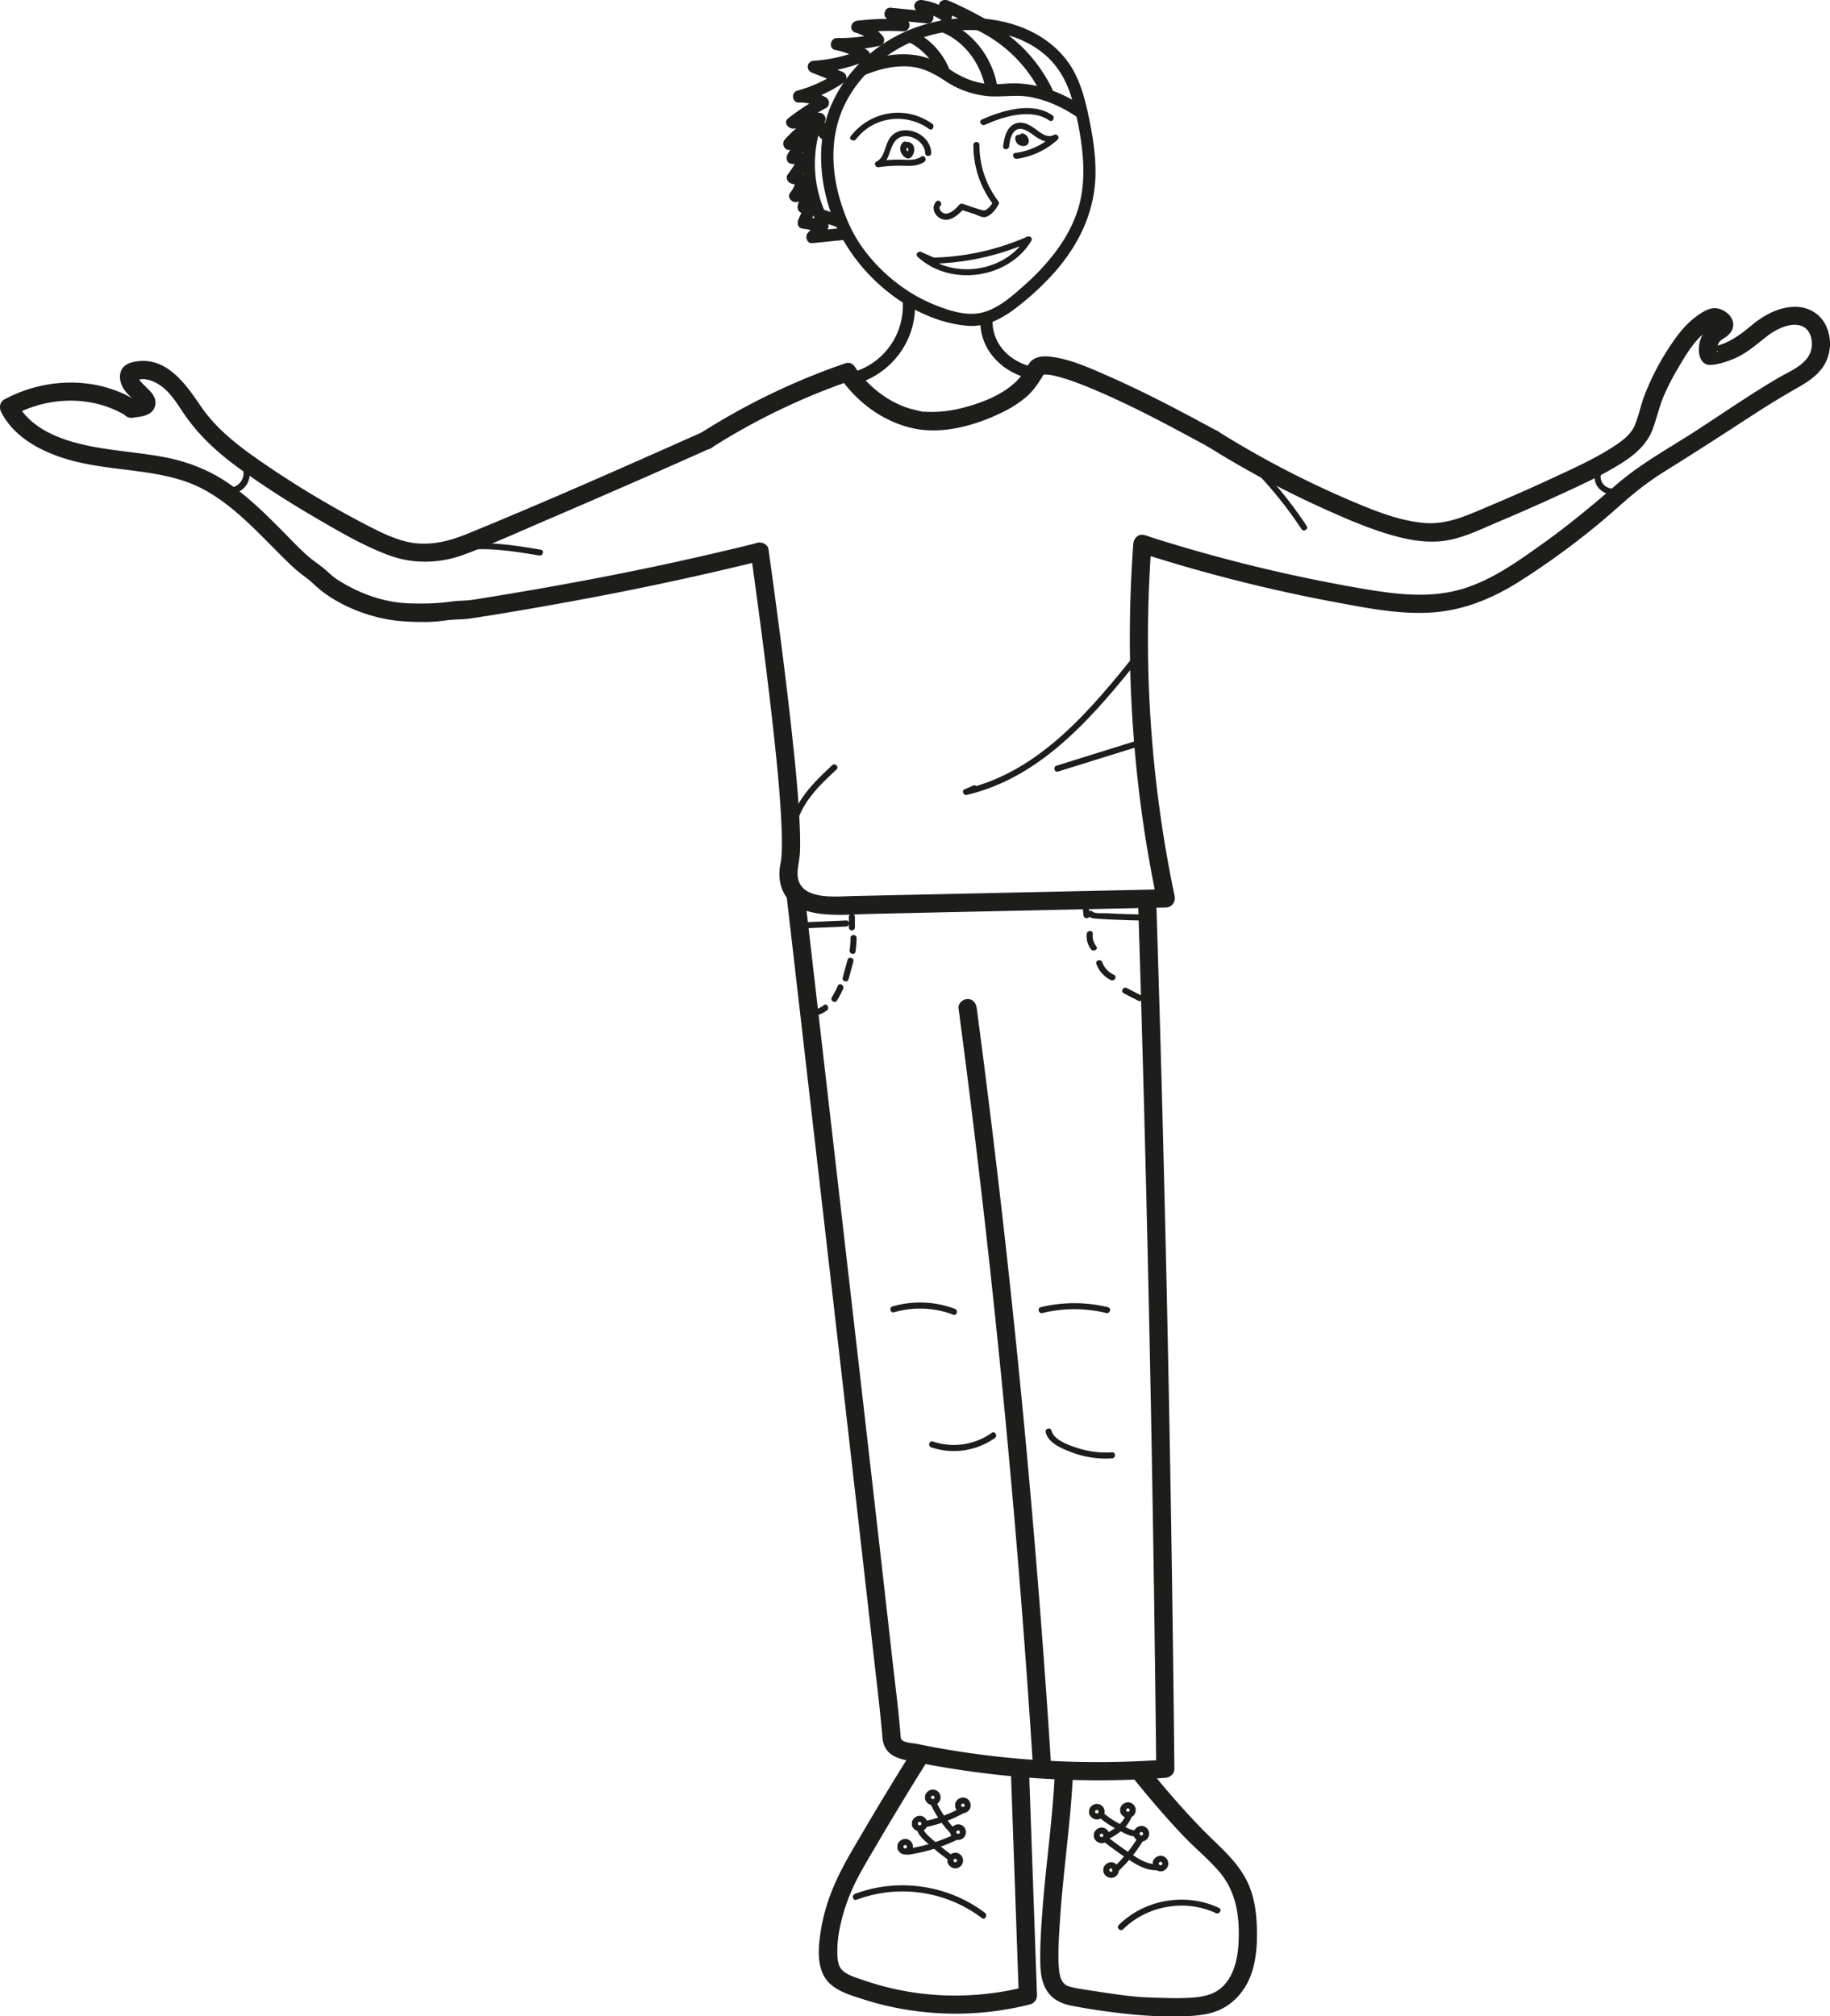 <svg id="Layer_16" data-name="Layer 16" xmlns="http://www.w3.org/2000/svg" viewBox="0 0 1508.15 1661.63"><defs><style>.cls-1{fill:#1d1d1b;}.cls-2{fill:none;stroke:#1d1d1b;stroke-miterlimit:10;}</style></defs><title>77</title><path class="cls-1" d="M572.17,874.71c-32.88-20.34-75.09-19-108.63-1-3.73,2-4.46,6.74-2.69,10.26,9.61,19.15,29.2,30.58,49,37.33s40.65,8.61,61.19,11.29c19.82,2.59,39.74,6,57.46,15.69,17.08,9.35,31.47,22.53,45.23,36.14,7.07,7,14,14.13,21.07,21.11,3.46,3.41,6.91,6.8,10.68,9.87,4.28,3.49,9,6.7,13,10.5,15.4,14.71,37.74,24.48,58.51,28.64,11.58,2.32,23.47,2.67,35.25,2.6a137.67,137.67,0,0,0,16.14-1.44c6.31-.78,12.72-.49,19-1.42,25.25-3.78,50.43-8.17,75.56-12.7,54.8-9.88,109.32-21.33,163.38-34.7,9.37-2.32,5.4-16.79-4-14.46q-70.88,17.53-142.7,30.89-36,6.74-72.06,12.63-8.68,1.42-17.37,2.8c-6.21,1-12.4.65-18.6,1.56-11.33,1.67-22.23,1.79-33.64,1.49-21.46-.58-41.48-7.88-59.56-19.28-4.72-3-8.12-6.79-12.43-10.2s-8.73-6.34-12.8-9.94c-7.24-6.41-13.89-13.58-20.7-20.45-13.72-13.83-27.65-27.59-43.71-38.73-16.29-11.31-34.3-18.28-53.73-21.95-22.22-4.2-45-5.21-67-10.37-21-4.9-44-14.28-54.13-34.46l-2.69,10.26c28.93-15.58,65.18-16.53,93.49,1,8.23,5.09,15.77-7.88,7.57-13Z" transform="translate(-459.94 -544.56)"/><path class="cls-1" d="M568.38,888.69c6.75-.47,17-1.25,19.24-9.25,2.71-9.66-7.69-15-12.48-21.41-.28-.38-.86-1.86-1.2-2.06l-.19-.65-1.7,2.41c-.26-.37,6.26-.76,6.52-.74a28,28,0,0,1,12.87,4.8c8.55,5.55,14.08,14.82,19.65,23.09,12.73,18.87,28.93,33.42,47.33,46.64,19.22,13.82,39.19,26.63,59.61,38.58,20,11.68,40.55,23.93,62.29,32,20.3,7.52,42.09,6.93,62.31-.6,23.69-8.82,46.86-19.43,70.09-29.38q66.84-28.64,133.23-58.33c3.73-1.66,4.54-7,2.69-10.26-2.18-3.83-6.58-4.33-10.26-2.69-64,28.55-128.21,57-193.09,83.55-16.19,6.64-33.28,10.75-50.7,6.45-11.12-2.74-21.39-7.85-31.52-13.07q-15.7-8.09-31-16.88-30.65-17.57-59.66-37.79c-17.69-12.34-34.64-25.71-46.92-43.68s-27.84-40.84-53.18-37c-6,.91-11.7,3.11-13.16,9.66-1.17,5.27.84,10.56,4,14.75a59,59,0,0,0,6.28,6.62c.14.13,4.06,4.76,4.08,4.75-.94.17.12-3.79.25-4q3-2.58,1.21-1.43l.46-.18c-1.77-.2-5.16,1-7,1.15-9.58.67-9.65,15.67,0,15Z" transform="translate(-459.94 -544.56)"/><path class="cls-1" d="M1399.43,1000.07a1302.5,1302.5,0,0,0,160.48,40.65c26,4.85,52.85,10.26,79.47,8.63,26-1.6,49.58-11.17,71.54-24.84a644.64,644.64,0,0,0,62-44.54c10.42-8.36,20.25-17.36,30.36-26.08a251.26,251.26,0,0,1,31.31-22.56c22.46-14,44.63-28.34,66.82-42.78,11.05-7.2,22.21-14.24,33.63-20.85,10-5.79,20.61-11,27.33-20.81a34.68,34.68,0,0,0,2.31-34.1c-5.26-10.88-16.39-16.32-28.23-15.27-13,1.15-23.87,7.5-33.68,15.73-9.45,7.93-21.64,16.74-34,17l5.3,2.2c3.54,3.19.5,2.26,1,1.08a15.62,15.62,0,0,0,.11-2.66,9.88,9.88,0,0,1,1.15-3.67c1.45-2.38,4.4-3.79,6.56-5.42,8.42-6.36,6.61-15.93-2.1-21-7.72-4.47-14-1.62-20.88,3.1-7.63,5.24-13.48,11.59-18.89,19.06a209.88,209.88,0,0,0-25.9,47.64c-3.07,8-4.6,16.75-8,24.61-3.33,7.7-10.4,12.79-17.2,17.24-15.4,10.07-32.39,17.66-49,25.41q-27,12.56-54.4,24.05c-17.35,7.28-33.66,15.26-53,13.61-18.74-1.6-37.09-8.62-54.32-15.76a789.47,789.47,0,0,1-116-60c-8.21-5.13-15.75,7.84-7.57,13a794.2,794.2,0,0,0,92.77,49.89c15.66,7.1,31.51,14.12,47.81,19.61,16,5.38,33.45,9.83,50.41,8.4s32.76-9.54,48.35-16.12q24.7-10.43,49.07-21.62c15.42-7.12,31.05-14.15,45.75-22.71,13.54-7.89,26.7-17,32.29-32.24,3.12-8.54,5.1-17.4,8.51-25.87a189.69,189.69,0,0,1,12.21-24c4.58-7.91,9.41-16,15.43-22.92a50.16,50.16,0,0,1,9.89-8.67c1.15-.77,4-1.79,4.71-2.86l.7-.36q-3.38-.93-1.49-.09.61.29,1.19.64,1.16.95.35-.8l1-3.79c-.94,1.6-3.85,2.89-5.32,4.06a24.15,24.15,0,0,0-5.35,5.59,25.78,25.78,0,0,0-3.73,16.21c.51,5.24,3.32,10.42,9.28,10.21,6.21-.23,12.79-2.46,18.51-4.73,11.42-4.54,19.43-12.26,29-19.53,7.07-5.34,19.18-11.42,28.22-7.65,8,3.34,9.54,14.83,6.58,22-4.26,10.34-17,15.16-25.9,20.38-23.33,13.62-45.5,29.06-68.15,43.74-22.29,14.44-45.52,27-65.7,44.45-20,17.34-40.1,34-61.71,49.36-20.18,14.37-41,29.27-65,36.51-26.14,7.89-53.65,4.71-80.1.26a1296,1296,0,0,1-181.74-44.43c-9.21-3-13.16,11.51-4,14.46Z" transform="translate(-459.94 -544.56)"/><path class="cls-1" d="M1078.78,1001.19c6.49,46.61,12.71,93.27,17.93,140,3,27.17,5.91,54.42,7.18,81.73.35,7.58.6,15.19.34,22.78-.09,2.52-.31,5-.51,7.53-.16,2,.23-1.21.06-.35-.1.49-.14,1-.24,1.47-.39,1.88-.75,3.74-1,5.66-1.28,10.53,1.68,21.81,10.09,28.73,7.88,6.48,18.16,8.57,28.09,9.32,12.73,1,25.72-.1,38.46-.37l43.92-1,197.62-4.28c5.1-.11,8.24-4.69,7.23-9.49a1034.29,1034.29,0,0,1-21.75-231.65q.55-29.3,2.71-58.53c.7-9.63-14.3-9.59-15,0a1062.09,1062.09,0,0,0,7.62,226.21q4.84,34.17,12,67.95l7.23-9.49-171.67,3.71-85.84,1.86c-15.61.34-46.75,4.11-46-19.48.17-5.27,1.67-10.82,1.93-16.3.33-7.05.15-14.13-.14-21.19-1-25.53-3.64-51-6.39-76.4-5.52-50.95-12.33-101.75-19.4-152.51-.56-4-5.69-6.23-9.23-5.24-4.32,1.21-5.8,5.18-5.24,9.23Z" transform="translate(-459.94 -544.56)"/><path class="cls-1" d="M1108,1281.2q15.28,132.4,30.51,264.81,12.16,105.74,24.25,211.48,8.38,73.3,16.65,146.62c2.54,22.59,5.29,45.18,7.41,67.81.33,3.52.35,7.11,1.61,10.46,3.91,10.39,14.27,11.94,23.91,13.9q17.06,3.47,34.27,6.15a765.9,765.9,0,0,0,138.89,9q17.41-.48,34.78-1.77c4-.29,7.54-3.2,7.5-7.5q-1.41-139.62-4-279.23-2.59-139.86-6.36-279.7-2.13-78.94-4.63-157.86c-.31-9.63-15.31-9.67-15,0q4.44,139.86,7.7,279.76,3.25,139.72,5.33,279.46,1.17,78.79,2,157.58l7.5-7.5a758.82,758.82,0,0,1-137.15-2.37q-34.1-3.71-67.75-10.64c-2.92-.6-9.6-.85-12-3-1.18-1.07-1.15-2.4-1.3-3.76-.06-.56-.09-1.13-.13-1.7-1.66-20.58-4.4-41.12-6.7-61.64q-7.76-69.28-15.71-138.54-11.55-101.13-23.18-202.25-14.66-127.53-29.37-255.06l-4-34.44c-.46-4-3.11-7.5-7.5-7.5-3.69,0-8,3.45-7.5,7.5Z" transform="translate(-459.94 -544.56)"/><path class="cls-1" d="M1249.88,1375.29q16.18,121.79,29.11,244T1301.55,1864q5.44,69.14,9.84,138.37c.61,9.59,15.61,9.66,15,0q-7.8-122.62-18.85-245t-25.42-244.4q-8.1-68.88-17.24-137.64c-.53-4-3.07-7.5-7.5-7.5-3.64,0-8,3.46-7.5,7.5Z" transform="translate(-459.94 -544.56)"/><path class="cls-1" d="M1209.85,1990.42q-19.92,31.77-38.89,64.12c-8.84,15.08-17.91,29.88-24.56,46.09a152.28,152.28,0,0,0-9.81,33.86c-2,12.45-3.89,28.17,3,39.5,6.59,10.81,20.65,14.6,32,18.26a243.9,243.9,0,0,0,42.18,9.49,250.1,250.1,0,0,0,95.28-5.43,7.59,7.59,0,0,0,5.51-7.23l-6.63-187.65c-.34-9.63-15.34-9.67-15,0l6.63,187.65,5.51-7.23a235.68,235.68,0,0,1-78.53,6.34,228.6,228.6,0,0,1-38.83-6.84q-8.72-2.31-17.24-5.28c-5.2-1.81-11.4-3.55-15.67-7.19-4.11-3.51-4.64-9-4.76-14.1a92.89,92.89,0,0,1,1.34-17.92,151.08,151.08,0,0,1,9.54-32.23c5.83-14,14-27,21.64-40.09q19.64-33.57,40.3-66.53c5.14-8.2-7.83-15.74-13-7.57Z" transform="translate(-459.94 -544.56)"/><path class="cls-1" d="M1329.22,2005.43c-1.69,38.27-7.45,76-10.23,114.2-.92,12.63-1.81,25.33-1.77,38,0,7.19.22,14.93,2.7,21.77,4,11.07,12.45,16,23.53,18.15a541.41,541.41,0,0,0,58,7.83c9.46.76,19.07.82,28.56.81,8.9,0,18-.37,26.69-2.45,18.73-4.49,31.31-19.39,36.09-37.71,2.72-10.44,3.29-21.43,3-32.17-.38-12.5-1.83-24.79-6.9-36.34-8-18.19-22.81-30-36.4-43.74-17.38-17.57-33.42-36.44-49-55.65-2.57-3.17-7.93-2.62-10.61,0-3.15,3.08-2.53,7.47,0,10.61,13.49,16.68,27.36,33.07,42.14,48.62,9.67,10.18,20.83,19.19,29.91,29.88,14.17,16.67,16.81,37.62,15.71,58.8-.82,15.9-5.8,34.83-22,41.44-6.39,2.6-13.47,3.25-20.29,3.55-10.41.45-20.85,0-31.25-.35-16.53-.56-33.18-3.52-49.51-5.92-3.72-.55-7.44-1.11-11.12-1.85-1.38-.28-2.77-.57-4.14-.94-.67-.18-3.39-1.09-2.64-.78,1,.41-.9-.5-1.25-.68-1.76-.9-.19,0-.48-.31-2.08-2-1.86-1.57-3.16-4-1.89-3.49-2.42-10.56-2.53-16-.22-11.14.52-22.31,1.24-33.42,2.64-40.58,8.93-80.73,10.73-121.39.43-9.65-14.57-9.63-15,0Z" transform="translate(-459.94 -544.56)"/><path class="cls-1" d="M1165.88,2110.13a108.28,108.28,0,0,1,103.26,15.12c2.56,2,5-2.39,2.52-4.32-30.15-23-71.64-29.07-107.12-15.63-3,1.13-1.69,6,1.33,4.82Z" transform="translate(-459.94 -544.56)"/><path class="cls-1" d="M1385.49,2134.47c19.79-19.58,51.23-25.16,76.49-13.31,2.9,1.36,5.44-3,2.52-4.32-27.31-12.81-61.05-7.16-82.54,14.09-2.29,2.27,1.24,5.8,3.54,3.54Z" transform="translate(-459.94 -544.56)"/><path class="cls-1" d="M1045.94,913.78a543.33,543.33,0,0,1,114.39-55.27c9.07-3.13,5.17-17.62-4-14.46a560.25,560.25,0,0,0-118,56.78c-8.12,5.16-.61,18.15,7.57,13Z" transform="translate(-459.94 -544.56)"/><path class="cls-1" d="M1463.11,899.73c-29.78-16.17-59.83-32.13-90.9-45.72-14.45-6.32-29.7-13.27-45.49-15.37-4-.53-8.13-.74-12,.59a13.52,13.52,0,0,0-5.41,3.32,20,20,0,0,0-3,4.45,49.81,49.81,0,0,1-7.79,10.8c-11.64,12-29.52,18.86-45.4,22.92a102,102,0,0,1-32.66,3.08c-2.89-.21.73.31-.76-.07-4-1-8-1.75-12-3.08A82.44,82.44,0,0,1,1185.63,869a92,92,0,0,1-14.46-13.35q-1.21-1.37-2.37-2.77l-.92-1.14c-1.43-1.77.81,1.1-.43-.55q-1.36-1.81-2.63-3.69c-5.38-8-18.38-.46-13,7.57,13.83,20.45,35.06,36.39,59.23,42.15s51.23-1.52,73.11-12a95.85,95.85,0,0,0,20.91-13c6.59-5.58,11.06-12.4,15.37-19.74-.27.45-1.2,1.06-.45.57s1-.42-.92.65c1.6-.89.26-.11-.22-.07a6.06,6.06,0,0,0,1.64-.44c1.13-.7-1.82,0-.66.09.4,0,.82-.08,1.23-.07l2.66.09c.47,0,.94.1,1.42.14-1.22-.1-1-.2.33.07,2.79.55,5.55,1.15,8.29,1.92a214.53,214.53,0,0,1,23.29,8.32c33.71,13.83,66.36,31.5,98.45,48.93,8.49,4.61,16.07-8.34,7.57-13Z" transform="translate(-459.94 -544.56)"/><path class="cls-1" d="M1163.58,861.46c31.49-8.08,53.33-38,50.14-70.63-.62-6.35-10.63-6.41-10,0a57,57,0,0,1-42.8,61c-6.23,1.6-3.59,11.25,2.66,9.64Z" transform="translate(-459.94 -544.56)"/><path class="cls-1" d="M1308.66,846.39c-18.37-5.06-32.12-20.19-30.69-40,.47-6.42-9.54-6.39-10,0-1.75,24.12,15.59,43.42,38,49.59,6.21,1.71,8.86-7.93,2.66-9.64Z" transform="translate(-459.94 -544.56)"/><path class="cls-1" d="M1143.19,635.67c-13.36,35.88-5.29,79.95,14.86,112,20.9,33.3,58.72,61.62,98.57,65.31,15.61,1.44,29-5.67,41-14.94a225.08,225.08,0,0,0,31.65-29.37c19.82-22.58,32.84-49.45,33.47-79.86.36-17-2.5-33.89-6.07-50.41-3.3-15.23-7.64-30.75-17.07-43.43-17.22-23.14-45.28-33.76-73.33-35.37-47.16-2.7-94.29,20.9-117.1,63a112.67,112.67,0,0,0-6,13c-2.32,6,7.34,8.61,9.64,2.66,14.86-38.44,53.44-64.58,93.85-68.34,26.05-2.42,54.58,2.39,74.83,20.06,10.68,9.33,17.34,21.26,21.44,34.74a239.81,239.81,0,0,1,9.07,46c1.45,14.89,1.06,30-3.1,44.43-3.65,12.66-9.92,24.37-17.59,35a183.28,183.28,0,0,1-27.12,29.41c-10.07,9-21.35,19.18-34.75,22.56-13,3.27-27.62-1.67-39.63-6.5a130.14,130.14,0,0,1-29.1-16.55A140.59,140.59,0,0,1,1168.88,746a119.54,119.54,0,0,1-12.59-24.81c-10.11-26.51-13.53-55.8-3.45-82.86C1155.08,632.29,1145.42,629.68,1143.19,635.67Z" transform="translate(-459.94 -544.56)"/><path class="cls-1" d="M1262.15,664a80,80,0,0,0,16.4,49.11v-2.52a19,19,0,0,1-4.11,5.41c-2.55,2.25-3.24,2.27-6.32,1.39-5.06-1.45-10-3.27-15-4.9a2.47,2.47,0,0,0-2.43.64c-2.39,2.59-4.91,5.43-8.24,6.77-2.07.83-3.89,1.1-5.82-.21-1.59-1.08-3.41-3.48-1.68-5.42,2.14-2.39-1.38-5.94-3.54-3.54-4.23,4.72-1.46,11.44,3.89,14,7.3,3.47,14.36-3.12,18.93-8.05l-2.43.64L1263,721c2.53.82,6.21,3,8.85,2.45,4.64-.91,8.91-6.48,11-10.32a2.47,2.47,0,0,0,0-2.52A75.62,75.62,0,0,1,1267.15,664c0-3.22-5-3.22-5,0Z" transform="translate(-459.94 -544.56)"/><path class="cls-1" d="M1233.14,758.4l-13.94-6.14c-2.4-1.06-5.29,1.84-3,3.93,26.89,24.91,74.71,18.24,93.68-13.17,1.41-2.33-1.29-4.36-3.42-3.42A203.27,203.27,0,0,1,1229,756.85c-3.21.08-3.22,5.08,0,5a209.61,209.61,0,0,0,80-17.93l-3.42-3.42c-17.27,28.59-61.31,34.88-85.83,12.16l-3,3.93,13.94,6.14c2.92,1.28,5.47-3,2.52-4.32Z" transform="translate(-459.94 -544.56)"/><path class="cls-1" d="M1172.16,606.53c12.21-5,25.22-8.32,38.5-7,10.68,1.1,19.26,5.8,28.05,11.58a76,76,0,0,0,34.66,12.61c12,1.19,23.76-1.49,35.82.81,14.45,2.76,27.74,9,39.7,17.42,5.26,3.72,10.27-4.94,5-8.63a111.58,111.58,0,0,0-34.42-16.63,90.87,90.87,0,0,0-22.78-3.46c-5.65-.09-11.26.7-16.91.76-13.12.15-25.25-4.39-36.08-11.52-9.3-6.12-18.47-10.93-29.65-12.52-15.27-2.17-30.47,1.06-44.61,6.88-5.87,2.42-3.3,12.1,2.66,9.64Z" transform="translate(-459.94 -544.56)"/><path class="cls-1" d="M1143.37,657.12a8.88,8.88,0,0,0-9.94-12.44c-9,1.79-10,13.92-11,21.13a109.69,109.69,0,0,0,8.65,58.12c2.57,5.88,11.19.8,8.63-5a98,98,0,0,1-8-33.13A102.74,102.74,0,0,1,1132,670a87,87,0,0,1,1.34-9.1c.21-1,.39-2.09.69-3.1a7.12,7.12,0,0,1,.74-2.07,3.43,3.43,0,0,0,0-3.63c-2.75,5.78,5.87,10.86,8.63,5Z" transform="translate(-459.94 -544.56)"/><path class="cls-1" d="M1134.11,726.23l18,6.32c6.08,2.14,8.7-7.52,2.66-9.64l-18-6.32c-6.08-2.14-8.7,7.52-2.66,9.64Z" transform="translate(-459.94 -544.56)"/><path class="cls-2" d="M1307.33,851.21" transform="translate(-459.94 -544.56)"/><path class="cls-1" d="M1227.38,670.71c-.24-11.34-11.52-19.44-22.39-18.74a15.18,15.18,0,0,0-12.67,7.92c-3.35,5.9-3.48,14.38-10.06,17.88-2.69,1.43-.68,5,1.93,4.57a121.56,121.56,0,0,1,22-1.08c5.48.14,10.78-.17,15.46-3.28,2.67-1.77.17-6.1-2.52-4.32-5.32,3.53-11.69,2.53-17.73,2.44a110.29,110.29,0,0,0-18.55,1.41l1.93,4.57c8.62-4.58,7.46-14.48,12.94-21.28,7.49-9.29,24.42-1,24.65,9.91.07,3.21,5.07,3.22,5,0Z" transform="translate(-459.94 -544.56)"/><path class="cls-1" d="M1204,661.92a7.6,7.6,0,0,0-.55,9.94c1,1.41,2.59,2.94,4.37,3.24,2.27.38,3.76-1.41,4.64-3.27,1.54-3.26,1.41-7.74-2.14-9.63a5.47,5.47,0,0,0-7.82,2.73,2.52,2.52,0,0,0,1.75,3.08,2.56,2.56,0,0,0,3.08-1.75c-.17.42.42.15.75.39.9.65.19,2.44-.18,3.18a6.45,6.45,0,0,1-.44.74q2,0,1-.62c-.24-.51-.94-.9-1.23-1.45a2.45,2.45,0,0,1,.33-3c2.29-2.27-1.25-5.81-3.54-3.54Z" transform="translate(-459.94 -544.56)"/><path class="cls-1" d="M1291.59,665.16c.48-4,1.2-8.61,3.84-11.79,4.45-5.34,10.84-1.37,15.25,1.84,6,4.35,13,8.9,20.32,4.82l-3-3.93a58.11,58.11,0,0,1-31.33,14.5c-3.17.44-1.82,5.26,1.33,4.82a62.55,62.55,0,0,0,33.53-15.78c2.15-1.94-.6-5.28-3-3.93-6.19,3.45-12.47-3.05-17.27-6.24-3.78-2.51-8.18-4.52-12.81-3.55-8.71,1.82-10.89,11.71-11.8,19.23-.38,3.19,4.62,3.16,5,0Z" transform="translate(-459.94 -544.56)"/><path class="cls-1" d="M1296.75,657.51a6,6,0,0,0,1.93,5.65,6.65,6.65,0,0,0,6,1.59c5.54-1.47,2.9-9.27-1.68-10.13a2.57,2.57,0,0,0-3.08,1.75,2.52,2.52,0,0,0,1.75,3.08,1.16,1.16,0,0,1,1,1.73l1.15-1.49s-.69.37-.33.22c-.45.18.14.07-.35,0a1.53,1.53,0,0,1-.73-.25,1.72,1.72,0,0,1-.61-.55c-.22-.32,0,0-.11-.22,0,0,0-.27-.07-.08a2.58,2.58,0,0,0-1.75-3.08,2.52,2.52,0,0,0-3.08,1.75Z" transform="translate(-459.94 -544.56)"/><path class="cls-1" d="M643.05,950.64c7.24,2.44,15.84,0,20.09-6.58s3-15.28-2.11-21c-2.14-2.41-5.66,1.13-3.54,3.54,8.51,9.6-1.3,23.25-13.12,19.26-3.06-1-4.37,3.8-1.33,4.82Z" transform="translate(-459.94 -544.56)"/><path class="cls-1" d="M1781.69,924.29c-7,4.43-10.1,13.92-5.29,21.14s15.33,8.72,22.69,4.75c2.83-1.53.31-5.85-2.52-4.32-4.94,2.67-12.43,2-15.85-3s-1.22-11.31,3.5-14.3c2.71-1.72.2-6-2.52-4.32Z" transform="translate(-459.94 -544.56)"/><path class="cls-1" d="M1397,1081.95c-37.91,47.18-79.83,98.31-141.62,112.87l1.93,4.57,7.19-3.13c2.94-1.28.4-5.59-2.52-4.32l-7.19,3.13c-2.68,1.17-.72,5.19,1.93,4.57,62.67-14.77,105.36-66.28,143.83-114.16,2-2.49-1.52-6-3.54-3.54Z" transform="translate(-459.94 -544.56)"/><path class="cls-1" d="M1398.82,1154.3l-68.23,21.26c-3.06,1-1.76,5.78,1.33,4.82l68.23-21.26c3.06-1,1.76-5.78-1.33-4.82Z" transform="translate(-459.94 -544.56)"/><path class="cls-1" d="M1115.87,1225.89c4.33-19.79,19.18-33.93,33.47-47.21,2.36-2.2-1.18-5.73-3.54-3.54-14.91,13.86-30.24,28.77-34.76,49.42-.69,3.14,4.13,4.48,4.82,1.33Z" transform="translate(-459.94 -544.56)"/><path class="cls-1" d="M1487.5,926a331.73,331.73,0,0,1,45,54.56c1.76,2.68,6.09.17,4.32-2.52A337.89,337.89,0,0,0,1491,922.5c-2.3-2.25-5.84,1.28-3.54,3.54Z" transform="translate(-459.94 -544.56)"/><path class="cls-1" d="M1222.33,2027.21a6.82,6.82,0,0,0,6.85,5,6.45,6.45,0,0,0,.18-12.84,6.81,6.81,0,0,0-7,4.93c-.8,3.12,4,4.45,4.82,1.33.44-1.74,2.93-1.7,2.92.16s-2.49,1.84-2.92.11c-.77-3.12-5.6-1.8-4.82,1.33Z" transform="translate(-459.94 -544.56)"/><path class="cls-1" d="M1211.48,2048.82a6.82,6.82,0,0,0,6.85,5,6.45,6.45,0,0,0,.18-12.84,6.81,6.81,0,0,0-7,4.93c-.8,3.12,4,4.45,4.82,1.33.44-1.74,2.93-1.7,2.92.16s-2.49,1.84-2.92.11c-.77-3.12-5.6-1.8-4.82,1.33Z" transform="translate(-459.94 -544.56)"/><path class="cls-1" d="M1199.55,2067.88a6.82,6.82,0,0,0,6.85,5,6.45,6.45,0,0,0,.18-12.84,6.81,6.81,0,0,0-7,4.93c-.8,3.12,4,4.45,4.82,1.33.44-1.74,2.93-1.7,2.92.16s-2.49,1.84-2.92.11c-.77-3.12-5.6-1.8-4.82,1.33Z" transform="translate(-459.94 -544.56)"/><path class="cls-1" d="M1240.84,2079.25a6.82,6.82,0,0,0,6.85,5,6.45,6.45,0,0,0,.18-12.84,6.81,6.81,0,0,0-7,4.93c-.8,3.12,4,4.45,4.82,1.33.44-1.74,2.93-1.7,2.92.16s-2.49,1.84-2.92.11c-.77-3.12-5.6-1.8-4.82,1.33Z" transform="translate(-459.94 -544.56)"/><path class="cls-1" d="M1369.25,2087.12a6.82,6.82,0,0,0,6.85,5,6.45,6.45,0,0,0,.18-12.84,6.81,6.81,0,0,0-7,4.93c-.8,3.12,4,4.45,4.82,1.33.44-1.74,2.93-1.7,2.92.16s-2.49,1.84-2.92.11c-.77-3.12-5.6-1.8-4.82,1.33Z" transform="translate(-459.94 -544.56)"/><path class="cls-1" d="M1410,2081.73a6.82,6.82,0,0,0,6.85,5,6.45,6.45,0,0,0,.18-12.84,6.81,6.81,0,0,0-7,4.93c-.8,3.12,4,4.45,4.82,1.33.44-1.74,2.93-1.7,2.92.16s-2.49,1.84-2.92.11c-.77-3.12-5.6-1.8-4.82,1.33Z" transform="translate(-459.94 -544.56)"/><path class="cls-1" d="M1383.13,2037.69a6.82,6.82,0,0,0,6.85,5,6.45,6.45,0,0,0,.18-12.84,6.81,6.81,0,0,0-7,4.93c-.8,3.12,4,4.45,4.82,1.33.44-1.74,2.93-1.7,2.92.16s-2.49,1.84-2.92.11c-.77-3.12-5.6-1.8-4.82,1.33Z" transform="translate(-459.94 -544.56)"/><path class="cls-1" d="M1243.21,2055.86a6.82,6.82,0,0,0,6.85,5,6.45,6.45,0,0,0,.18-12.84,6.81,6.81,0,0,0-7,4.93c-.8,3.12,4,4.45,4.82,1.33.44-1.74,2.93-1.7,2.92.16s-2.49,1.84-2.92.11c-.77-3.12-5.6-1.8-4.82,1.33Z" transform="translate(-459.94 -544.56)"/><path class="cls-1" d="M1361.41,2058.5a6.82,6.82,0,0,0,6.85,5,6.45,6.45,0,0,0,.18-12.84,6.81,6.81,0,0,0-7,4.93c-.8,3.12,4,4.45,4.82,1.33.44-1.74,2.93-1.7,2.92.16s-2.49,1.84-2.92.11c-.77-3.12-5.6-1.8-4.82,1.33Z" transform="translate(-459.94 -544.56)"/><path class="cls-1" d="M1394.21,2057.16a6.82,6.82,0,0,0,6.85,5,6.45,6.45,0,0,0,.18-12.84,6.81,6.81,0,0,0-7,4.93c-.8,3.12,4,4.45,4.82,1.33.44-1.74,2.93-1.7,2.92.16s-2.49,1.84-2.92.11c-.77-3.12-5.6-1.8-4.82,1.33Z" transform="translate(-459.94 -544.56)"/><path class="cls-1" d="M1247.13,2033.75a6.82,6.82,0,0,0,6.85,5,6.45,6.45,0,0,0,.18-12.84,6.81,6.81,0,0,0-7,4.93c-.8,3.12,4,4.45,4.82,1.33.44-1.74,2.93-1.7,2.92.16s-2.49,1.84-2.92.11c-.77-3.12-5.6-1.8-4.82,1.33Z" transform="translate(-459.94 -544.56)"/><path class="cls-1" d="M1357.49,2039a6.82,6.82,0,0,0,6.85,5,6.45,6.45,0,0,0,.18-12.84,6.81,6.81,0,0,0-7,4.93c-.8,3.12,4,4.45,4.82,1.33.44-1.74,2.93-1.7,2.92.16s-2.49,1.84-2.92.11c-.77-3.12-5.6-1.8-4.82,1.33Z" transform="translate(-459.94 -544.56)"/><path class="cls-1" d="M1226.93,2031.43a90.44,90.44,0,0,0,15.79,23.38c2.19,2.36,5.72-1.18,3.54-3.54a86.21,86.21,0,0,1-15-22.37c-1.36-2.91-5.67-.38-4.32,2.52Z" transform="translate(-459.94 -544.56)"/><path class="cls-1" d="M1216.53,2054.79c2.67,4.82,7.46,8.46,11.57,12,4.54,3.93,9.28,7.61,14.14,11.13,2.61,1.89,5.11-2.45,2.52-4.32-4.52-3.27-8.91-6.7-13.13-10.35-3.72-3.22-8.38-6.64-10.79-11-1.56-2.82-5.88-.3-4.32,2.52Z" transform="translate(-459.94 -544.56)"/><path class="cls-1" d="M1208.66,2073a141.23,141.23,0,0,0,39-11.78c2.91-1.36.38-5.67-2.52-4.32a136.92,136.92,0,0,1-37.81,11.28c-3.17.47-1.82,5.29,1.33,4.82Z" transform="translate(-459.94 -544.56)"/><path class="cls-1" d="M1223.36,2050.15a105.39,105.39,0,0,0,31.27-11.71c2.8-1.59.28-5.91-2.52-4.32a101.07,101.07,0,0,1-30.08,11.2c-3.15.64-1.82,5.46,1.33,4.82Z" transform="translate(-459.94 -544.56)"/><path class="cls-1" d="M1365.37,2041.85a76.1,76.1,0,0,0,15.11,10.22c4.85,2.57,9.92,5.78,15.52,6,3.22.14,3.21-4.86,0-5-4.94-.21-10.23-3.8-14.49-6.13a67.34,67.34,0,0,1-12.61-8.64c-2.4-2.13-5.95,1.39-3.54,3.54Z" transform="translate(-459.94 -544.56)"/><path class="cls-1" d="M1368.84,2061.71c7.21,5.65,14.62,11,22.3,16,6.61,4.29,13.44,8.1,21.52,8.12,3.22,0,3.22-5,0-5-7.78,0-14.27-4.32-20.54-8.45q-10.16-6.7-19.74-14.23c-2.5-2-6.07,1.55-3.54,3.54Z" transform="translate(-459.94 -544.56)"/><path class="cls-1" d="M1387.94,2039.86c-2.67,7.56-9.62,12.16-16.44,15.66-2.86,1.47-.34,5.78,2.52,4.32,8.1-4.16,15.6-9.77,18.74-18.65,1.07-3-3.75-4.35-4.82-1.33Z" transform="translate(-459.94 -544.56)"/><path class="cls-1" d="M1397.12,2059.79a111.69,111.69,0,0,1-19.92,24c-2.38,2.17,1.16,5.7,3.54,3.54a116.5,116.5,0,0,0,20.7-25c1.7-2.74-2.63-5.26-4.32-2.52Z" transform="translate(-459.94 -544.56)"/><path class="cls-1" d="M1196.8,1626a76.91,76.91,0,0,1,48.75,2c3,1.13,4.32-3.7,1.33-4.82a81.47,81.47,0,0,0-51.41-2c-3.09.89-1.77,5.72,1.33,4.82Z" transform="translate(-459.94 -544.56)"/><path class="cls-1" d="M1227.41,1737.33a58.85,58.85,0,0,0,52.4-7.66c2.61-1.84.11-6.18-2.52-4.32a54.06,54.06,0,0,1-48.55,7.16c-3.06-1-4.37,3.8-1.33,4.82Z" transform="translate(-459.94 -544.56)"/><path class="cls-1" d="M1319,1626.62a112.08,112.08,0,0,1,52.66,0c3.13.75,4.46-4.07,1.33-4.82a117.75,117.75,0,0,0-55.31,0c-3.13.75-1.8,5.57,1.33,4.82Z" transform="translate(-459.94 -544.56)"/><path class="cls-1" d="M1321.68,1724.91c2.26,9.08,13.73,13.55,21.58,16.56a79.23,79.23,0,0,0,33.14,4.93c3.2-.19,3.22-5.2,0-5a75.61,75.61,0,0,1-26.87-3.05c-7.14-2.19-21-6.61-23-14.77-.78-3.12-5.6-1.8-4.82,1.33Z" transform="translate(-459.94 -544.56)"/><path class="cls-1" d="M837.93,998.58c22.16-3.54,44.46.08,66.35,3.78,3.15.53,4.5-4.29,1.33-4.82-22.85-3.86-45.89-7.48-69-3.78-3.17.51-1.82,5.33,1.33,4.82Z" transform="translate(-459.94 -544.56)"/><path class="cls-1" d="M1128,1382a23.64,23.64,0,0,0,13.44-4.78c2.52-1.93,0-6.27-2.52-4.32A19.1,19.1,0,0,1,1128,1377c-3.2.15-3.22,5.15,0,5Z" transform="translate(-459.94 -544.56)"/><path class="cls-1" d="M1149.78,1369a83.23,83.23,0,0,0,5-9.55c1.28-2.92-3-5.47-4.32-2.52a83.23,83.23,0,0,1-5,9.55c-1.67,2.76,2.65,5.28,4.32,2.52Z" transform="translate(-459.94 -544.56)"/><path class="cls-1" d="M1159.25,1351.59l4-14.67c.84-3.11-4-4.44-4.82-1.33l-4,14.67c-.84,3.11,4,4.44,4.82,1.33Z" transform="translate(-459.94 -544.56)"/><path class="cls-1" d="M1164.94,1328.85a71.22,71.22,0,0,0,.92-11.31c0-3.22-5-3.22-5,0a62.89,62.89,0,0,1-.74,10c-.5,3.15,4.32,4.5,4.82,1.33Z" transform="translate(-459.94 -544.56)"/><path class="cls-1" d="M1164.49,1308.87v-8.67c0-3.22-5-3.22-5,0v8.67c0,3.22,5,3.22,5,0Z" transform="translate(-459.94 -544.56)"/><path class="cls-1" d="M1352,1289.55l.85,9.32c.29,3.18,5.29,3.21,5,0l-.85-9.32c-.29-3.18-5.29-3.21-5,0Z" transform="translate(-459.94 -544.56)"/><path class="cls-1" d="M1355.52,1314.21a17.86,17.86,0,0,0,3.57,12.66c1.93,2.52,6.27,0,4.32-2.52a13.73,13.73,0,0,1-2.89-10.13c.33-3.2-4.68-3.18-5,0Z" transform="translate(-459.94 -544.56)"/><path class="cls-1" d="M1363.48,1338.91a23.48,23.48,0,0,0,12,13.33c2.89,1.37,5.43-2.94,2.52-4.32a18.51,18.51,0,0,1-9.68-10.34c-1.1-3-5.94-1.7-4.82,1.33Z" transform="translate(-459.94 -544.56)"/><path class="cls-1" d="M1386,1363.1l11.93,6.14c2.86,1.47,5.39-2.84,2.52-4.32l-11.93-6.14c-2.86-1.47-5.39,2.84-2.52,4.32Z" transform="translate(-459.94 -544.56)"/><path class="cls-1" d="M1122,1309.63l35.3-1.53c3.21-.14,3.22-5.14,0-5l-35.3,1.53c-3.21.14-3.22,5.14,0,5Z" transform="translate(-459.94 -544.56)"/><path class="cls-1" d="M1356.82,1299.34c2.1,2.07,4.39,2.14,7.21,2.34,4.5.33,9,.54,13.53.75q13.54.63,27.09.79c3.22,0,3.22-5,0-5q-11.13-.15-22.26-.58-5.32-.22-10.64-.5c-2.56-.14-9.44.6-11.41-1.33-2.29-2.26-5.83,1.27-3.54,3.54Z" transform="translate(-459.94 -544.56)"/><path class="cls-1" d="M1165.34,659.36c14.57-18.86,41.14-22.21,60.35-8.48,2.62,1.87,5.12-2.46,2.52-4.32-21.66-15.48-51.06-10.61-67.19,10.27-2,2.54,2.38,5,4.32,2.52Z" transform="translate(-459.94 -544.56)"/><path class="cls-1" d="M1271.59,647.42c15.13-6.77,38.05-14,53.11-3.56,2.65,1.84,5.15-2.5,2.52-4.32-16.68-11.55-41.4-3.95-58.16,3.56-2.93,1.31-.39,5.62,2.52,4.32Z" transform="translate(-459.94 -544.56)"/><path class="cls-1" d="M1274.83,561.92A288.43,288.43,0,0,0,1241.38,545c-3.1-1.32-7.89.1-7.52,4.32l.72,8.23,7.52-4.32a52.28,52.28,0,0,0-22.32-8.63c-4.71-.65-8.59,4.42-4.86,8.36a19.8,19.8,0,0,1,4.5,7.28l4.82-6.33-30.41-3c-4.29-.43-6.64,5.78-3.54,8.54l10.71,9.51,3.54-8.54a221.07,221.07,0,0,0-38.14,1.23c-5.31.63-7.13,8.13-1.33,9.82a31.73,31.73,0,0,1,15.1,9.57l2.21-8.36a153.61,153.61,0,0,1-32.78,3.25c-5.48,0-7,8.77-1.33,9.82a55,55,0,0,1,21.24,8.7l1.19-9.14a128.56,128.56,0,0,1-40.23,9.35c-5.83.38-6.53,7.76-1.33,9.82l22.15,8.78-1.19-9.14a110.75,110.75,0,0,1-33.1,15.16c-5.37,1.45-4.39,10,1.33,9.82a31.2,31.2,0,0,1,17.35,4.43v-8.63a186.6,186.6,0,0,0-26.24,17.25c-4.45,3.47.64,9,4.86,8.36l22.38-3.35-3.85-9.14a116.63,116.63,0,0,0-26.06,21.45c-3.13,3.45-.15,10.09,4.86,8.36l16.11-5.56-4.86-8.36a70.32,70.32,0,0,0-14.09,18.24c-1.37,2.54-.36,6.84,3,7.34l9.64,1.46-3-7.34a100.3,100.3,0,0,1-9.38,14.86c-2,2.65.2,6.54,3,7.34l8,2.31-3.49-6.15a32.2,32.2,0,0,1-5.51,11.68c-2.7,3.68,1.75,8.37,5.65,7.34a6.56,6.56,0,0,1,5.08.38l-2.3-5.65-2.12,8.28a5.13,5.13,0,0,0,3.49,6.15l4.89,1.81-3-7.34-4.86,10.9c-1.17,2.62-.52,6.77,3,7.34l15.69,2.57-2.21-8.36-8.55,9.32c-2.65,2.89-1.06,9,3.54,8.54l25.88-2.6c6.34-.64,6.41-10.64,0-10l-25.88,2.6,3.54,8.54,8.55-9.32c2.3-2.51,1.73-7.71-2.21-8.36l-15.69-2.57,3,7.34,4.86-10.9c1.39-3.12.28-6.14-3-7.34l-4.89-1.81,3.49,6.15,2.12-8.28c.52-2-.31-4.68-2.3-5.65a17.56,17.56,0,0,0-12.78-1.38l5.65,7.34a39.45,39.45,0,0,0,6.52-14.07,5.1,5.1,0,0,0-3.49-6.15l-8-2.31,3,7.34a100.3,100.3,0,0,0,9.38-14.86c1.32-2.55.4-6.83-3-7.34l-9.64-1.46,3,7.34A61.86,61.86,0,0,1,1129.94,661c3.57-3.32-.12-10-4.86-8.36L1109,658.19l4.86,8.36a107.25,107.25,0,0,1,24-19.89c5.15-3.12,1.51-9.94-3.85-9.14l-22.38,3.35,4.86,8.36a171.94,171.94,0,0,1,24.22-15.68c3.35-1.81,3.14-6.78,0-8.63a41,41,0,0,0-22.4-5.8l1.33,9.82a119.27,119.27,0,0,0,35.49-16.17c3.79-2.55,2.82-7.55-1.19-9.14l-22.15-8.78-1.33,9.82a136.89,136.89,0,0,0,42.89-9.71c4-1.63,5-6.58,1.19-9.14a62,62,0,0,0-23.63-9.71l-1.33,9.82a166.45,166.45,0,0,0,35.44-3.61c3.89-.82,4.56-5.74,2.21-8.36a41.45,41.45,0,0,0-19.51-12.15l-1.33,9.82a221.07,221.07,0,0,1,38.14-1.23c4.23.23,6.73-5.7,3.54-8.54l-10.71-9.51-3.54,8.54,30.41,3c3.13.31,5.82-3.46,4.82-6.33a31.88,31.88,0,0,0-7.07-11.7l-4.86,8.36A45.88,45.88,0,0,1,1237,561.9c3,2,7.84-.63,7.52-4.32l-.72-8.23-7.52,4.32a288.43,288.43,0,0,1,33.46,16.88c5.56,3.27,10.59-5.37,5-8.63Z" transform="translate(-459.94 -544.56)"/><path class="cls-1" d="M1263.79,568.74a114,114,0,0,1,54.53,53.84c2.83,5.78,11.46.72,8.63-5-12.25-25-32.75-45.74-58.11-57.42-5.81-2.67-10.89,5.94-5,8.63Z" transform="translate(-459.94 -544.56)"/><path class="cls-1" d="M1236,571c19.32,7.87,32.38,26.43,36.08,46.58,1.16,6.32,10.8,3.64,9.64-2.66-4.37-23.87-20.55-44.4-43.06-53.57-6-2.43-8.55,7.24-2.66,9.64Z" transform="translate(-459.94 -544.56)"/><path class="cls-1" d="M1208.09,578.87A51.74,51.74,0,0,1,1233,604.93c2.63,5.86,11.25.78,8.63-5a60.13,60.13,0,0,0-28.51-29.64c-5.77-2.78-10.85,5.84-5,8.63Z" transform="translate(-459.94 -544.56)"/></svg>